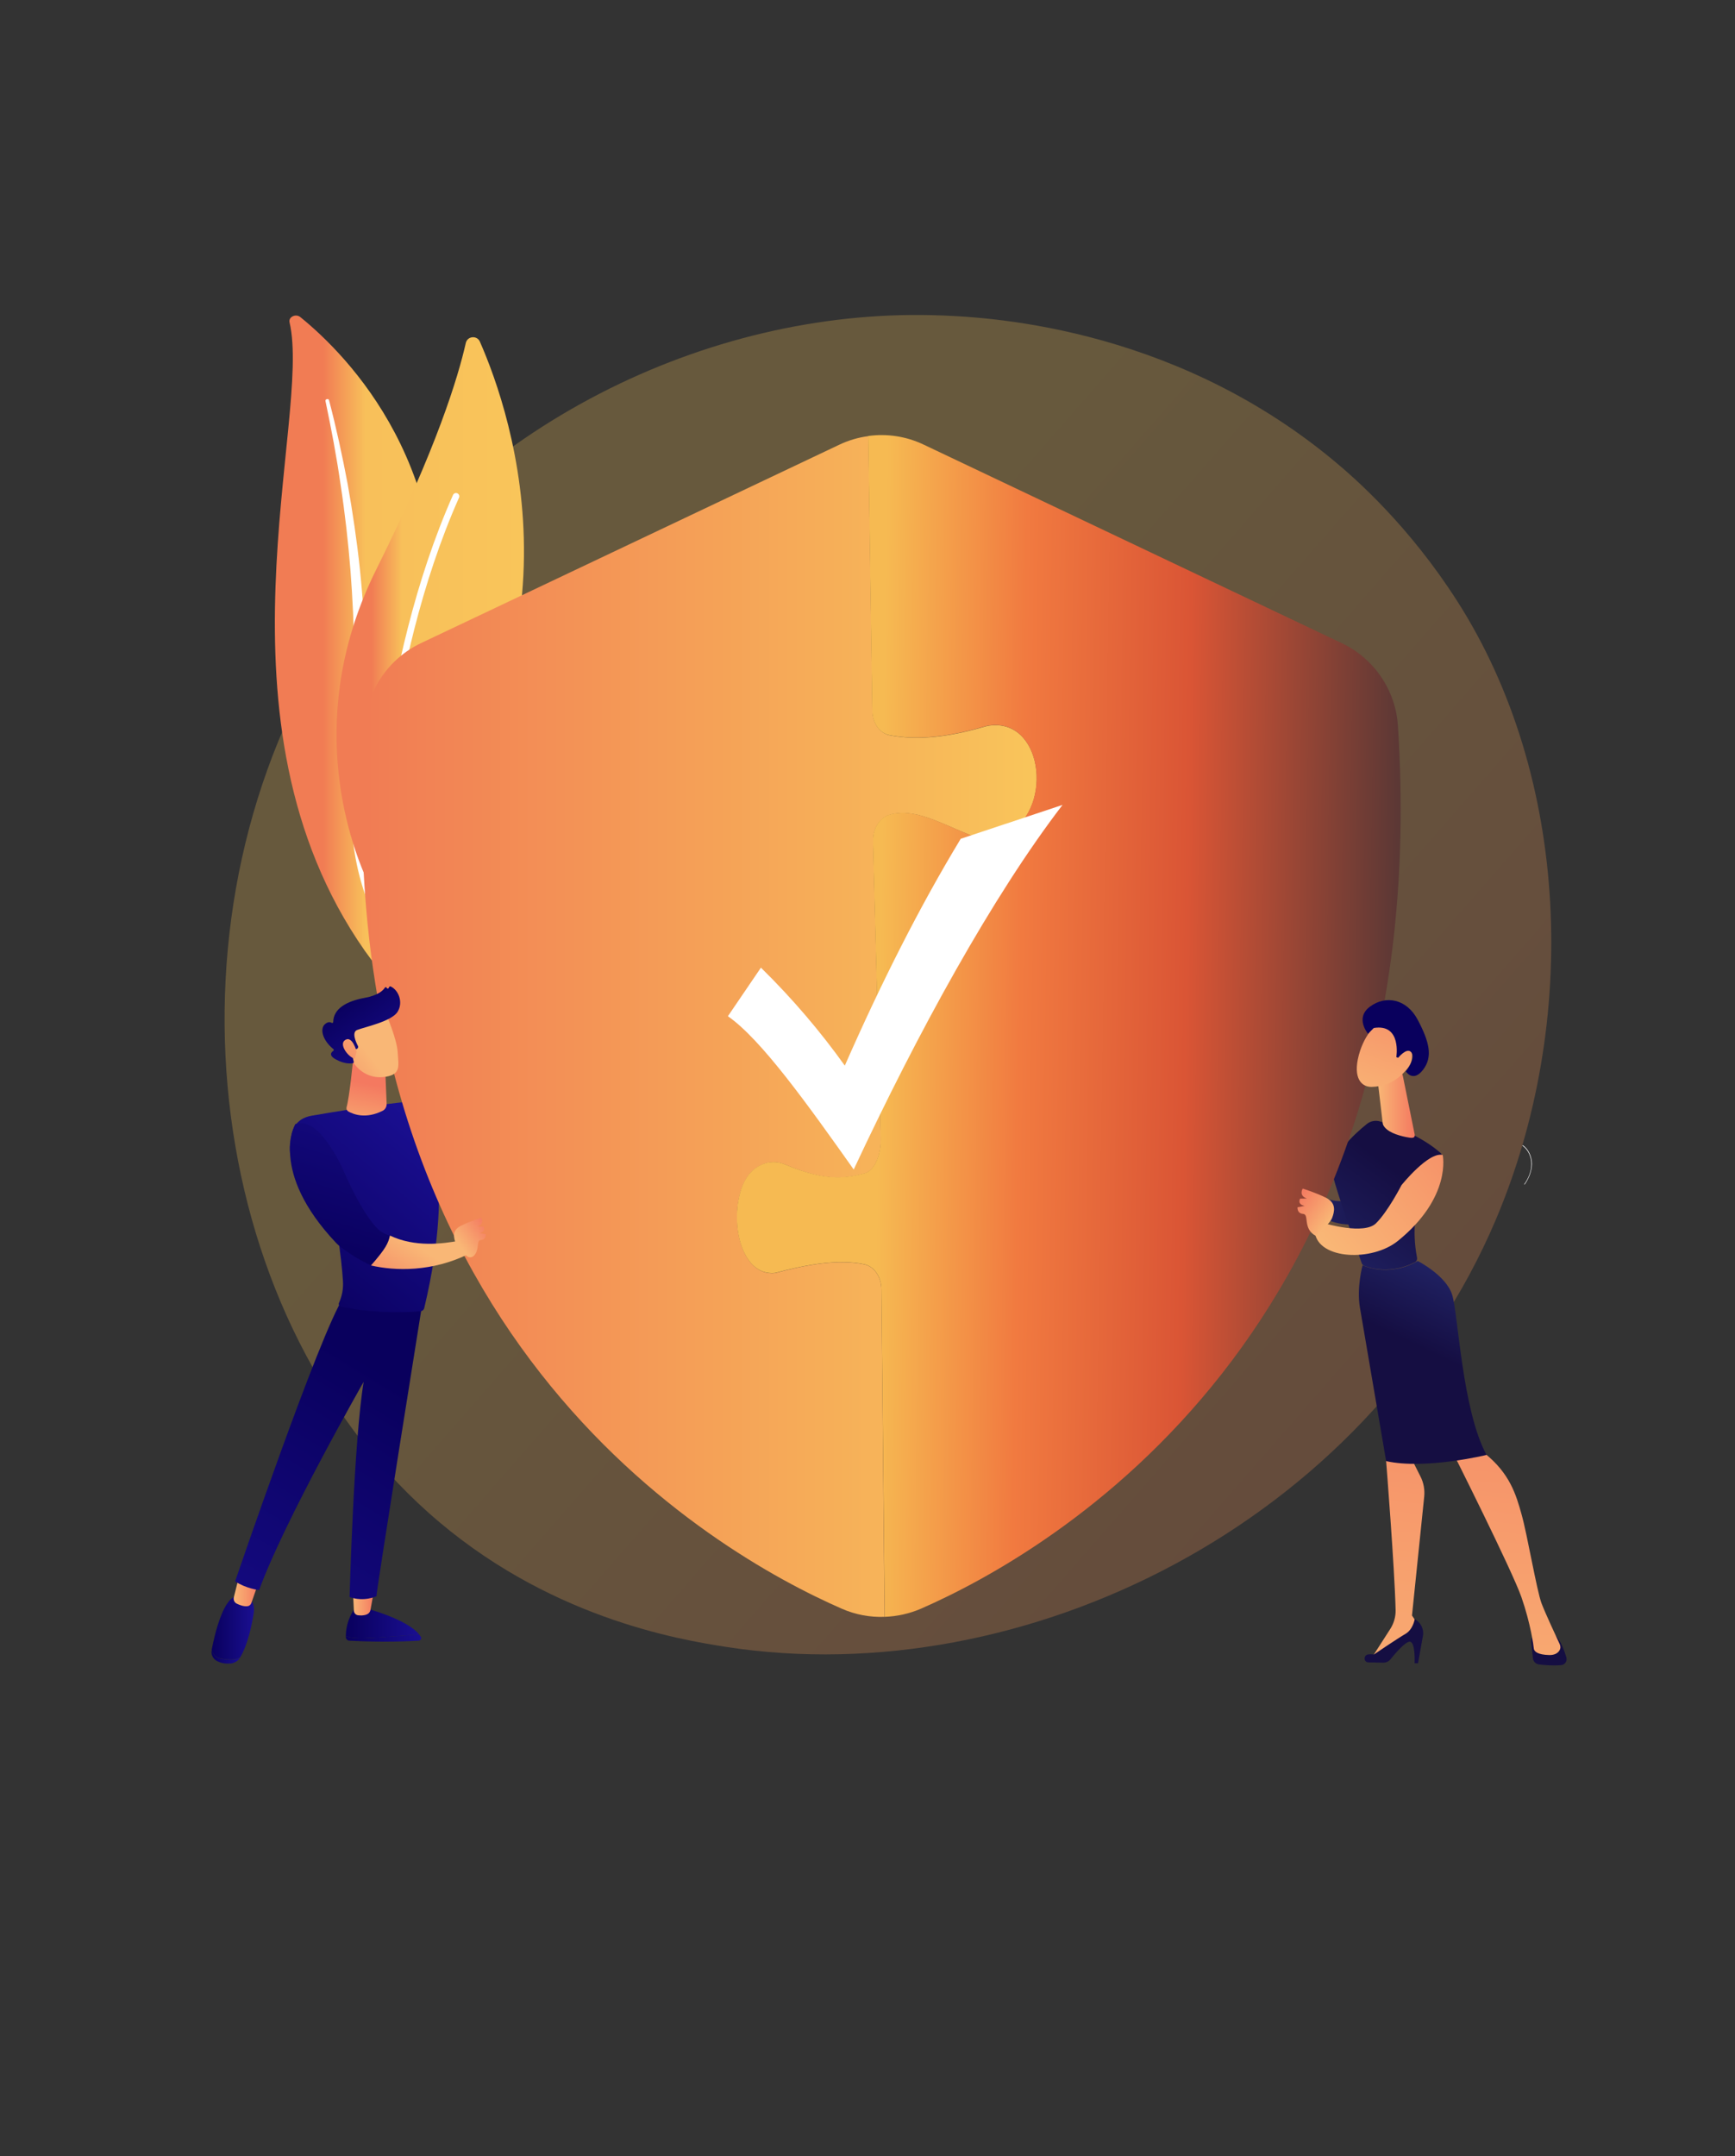 <?xml version="1.0" encoding="utf-8"?>
<!-- Generator: Adobe Illustrator 25.0.1, SVG Export Plug-In . SVG Version: 6.00 Build 0)  -->
<svg version="1.1" id="Livello_1" xmlns="http://www.w3.org/2000/svg" xmlns:xlink="http://www.w3.org/1999/xlink" x="0px" y="0px"
	 viewBox="0 0 1208 1501" style="enable-background:new 0 0 1208 1501;" xml:space="preserve">
<rect x="0" y="0" width="1208" height="1501" fill="#333333" stroke="none"/>
<style type="text/css">
	.st0{opacity:0.26;fill:url(#SVGID_1_);}
	.st1{fill:#BFC8D6;}
	.st2{fill:#FFFFFF;}
	.st3{fill:url(#SVGID_2_);}
	.st4{opacity:0.8;}
	.st5{fill:url(#SVGID_3_);}
	.st6{fill:url(#SVGID_4_);}
	.st7{fill:url(#SVGID_5_);}
	.st8{fill:url(#SVGID_6_);}
	.st9{fill:url(#SVGID_7_);}
	.st10{fill:url(#SVGID_8_);}
	.st11{fill:url(#SVGID_9_);}
	.st12{fill:url(#SVGID_10_);}
	.st13{opacity:0.3;fill:url(#SVGID_11_);}
	.st14{fill:url(#SVGID_12_);}
	.st15{opacity:0.3;fill:url(#SVGID_13_);}
	.st16{opacity:0.9;fill:#D8DEE8;}
	.st17{fill:url(#SVGID_14_);}
	.st18{opacity:0.3;fill:url(#SVGID_15_);}
	.st19{fill:url(#SVGID_16_);}
	.st20{fill:url(#SVGID_17_);}
	.st21{opacity:0.3;fill:url(#SVGID_18_);}
	.st22{fill:url(#SVGID_19_);}
	.st23{fill:url(#SVGID_20_);}
	.st24{fill:url(#SVGID_21_);}
	.st25{fill:url(#SVGID_22_);}
	.st26{fill:url(#SVGID_23_);}
	.st27{opacity:0.3;fill:url(#SVGID_24_);}
	.st28{fill:url(#SVGID_25_);}
	.st29{fill:url(#SVGID_26_);}
	.st30{fill:url(#SVGID_27_);}
	.st31{fill:url(#SVGID_28_);}
	.st32{fill:url(#SVGID_29_);}
	.st33{fill:url(#SVGID_30_);}
	.st34{fill:url(#SVGID_31_);}
	.st35{fill:url(#SVGID_32_);}
	.st36{opacity:0.3;fill:url(#SVGID_33_);}
	.st37{fill:url(#SVGID_34_);}
	.st38{fill:url(#SVGID_35_);}
	.st39{opacity:0.26;fill:url(#SVGID_36_);}
	.st40{fill:url(#SVGID_37_);}
	.st41{fill:url(#SVGID_38_);}
	.st42{fill:url(#SVGID_39_);}
	.st43{fill:url(#SVGID_40_);}
	.st44{fill:url(#SVGID_41_);}
	.st45{fill:url(#SVGID_42_);}
	.st46{fill:url(#SVGID_43_);}
	.st47{fill:url(#SVGID_44_);}
	.st48{fill:url(#SVGID_45_);}
	.st49{fill:url(#SVGID_46_);}
	.st50{fill:url(#SVGID_47_);}
	.st51{fill:url(#SVGID_48_);}
	.st52{fill:url(#SVGID_49_);}
	.st53{fill:url(#SVGID_50_);}
	.st54{fill:url(#SVGID_51_);}
	.st55{fill:url(#SVGID_52_);}
	.st56{fill:url(#SVGID_53_);}
	.st57{fill:url(#SVGID_54_);}
	.st58{fill:url(#SVGID_55_);}
	.st59{fill:url(#SVGID_56_);}
	.st60{fill:url(#SVGID_57_);}
	.st61{fill:url(#SVGID_58_);}
	.st62{fill:url(#SVGID_59_);}
	.st63{fill:url(#SVGID_60_);}
	.st64{fill:url(#SVGID_61_);}
	.st65{fill:url(#SVGID_62_);}
	.st66{fill:url(#SVGID_63_);}
	.st67{fill:url(#SVGID_64_);}
	.st68{fill:url(#SVGID_65_);}
	.st69{fill:url(#SVGID_66_);}
	.st70{fill:url(#SVGID_67_);}
	.st71{fill:url(#SVGID_68_);}
	.st72{fill:url(#SVGID_69_);}
	.st73{fill:url(#SVGID_70_);}
	.st74{fill:url(#SVGID_71_);}
	.st75{fill:url(#SVGID_72_);}
	.st76{opacity:0.6;fill:#FFFFFF;}
	.st77{opacity:0.26;fill:url(#SVGID_73_);}
	.st78{fill:url(#SVGID_74_);}
	.st79{opacity:0.3;fill:url(#SVGID_75_);}
	.st80{fill:url(#SVGID_76_);}
	.st81{fill:url(#SVGID_77_);}
	.st82{opacity:0.3;fill:url(#SVGID_78_);}
	.st83{fill:url(#SVGID_79_);}
	.st84{fill:url(#SVGID_80_);}
	.st85{clip-path:url(#SVGID_82_);fill:url(#SVGID_83_);}
	.st86{opacity:0.3;clip-path:url(#SVGID_82_);fill:url(#SVGID_84_);}
	.st87{fill:url(#SVGID_85_);}
	.st88{fill:url(#SVGID_86_);}
	.st89{fill:url(#SVGID_87_);}
	.st90{fill:url(#SVGID_88_);}
	.st91{fill:url(#SVGID_89_);}
	.st92{fill:url(#SVGID_90_);}
	.st93{fill:url(#SVGID_91_);}
	.st94{fill:url(#SVGID_92_);}
	.st95{fill:url(#SVGID_93_);}
	.st96{fill:url(#SVGID_94_);}
	.st97{fill:url(#SVGID_95_);}
	.st98{fill:url(#SVGID_96_);}
	.st99{fill:#26264F;}
	.st100{fill:url(#SVGID_97_);}
	.st101{fill:url(#SVGID_98_);}
	.st102{fill:url(#SVGID_99_);}
	.st103{fill:url(#SVGID_100_);}
	.st104{fill:url(#SVGID_101_);}
	.st105{opacity:0.3;fill:url(#SVGID_102_);}
	.st106{fill:url(#SVGID_103_);}
	.st107{fill:url(#SVGID_104_);}
	.st108{fill:url(#SVGID_105_);}
	.st109{fill:url(#SVGID_106_);}
	.st110{fill:url(#SVGID_107_);}
	.st111{fill:url(#SVGID_108_);}
	.st112{fill:url(#SVGID_109_);}
	.st113{fill:url(#SVGID_110_);}
	.st114{fill:url(#SVGID_111_);}
	.st115{opacity:0.3;fill:url(#SVGID_112_);}
	.st116{fill:url(#SVGID_113_);}
	.st117{fill:url(#SVGID_114_);}
	.st118{fill:url(#SVGID_115_);}
	.st119{fill:url(#SVGID_116_);}
	.st120{fill:url(#SVGID_117_);}
	.st121{fill:url(#SVGID_118_);}
	.st122{fill:url(#SVGID_119_);}
	.st123{fill:url(#SVGID_120_);}
	.st124{fill:url(#SVGID_121_);}
	.st125{opacity:0.26;fill:url(#SVGID_122_);}
	.st126{fill:url(#SVGID_123_);}
	.st127{fill:url(#SVGID_124_);}
	.st128{fill:url(#SVGID_125_);}
	.st129{fill:url(#SVGID_126_);}
	.st130{fill:url(#SVGID_127_);}
	.st131{fill:url(#SVGID_128_);}
	.st132{fill:url(#SVGID_129_);}
	.st133{fill:url(#SVGID_130_);}
	.st134{fill:url(#SVGID_131_);}
	.st135{fill:#ED985F;}
	.st136{fill:url(#SVGID_132_);}
	.st137{fill:#FFB27D;}
	.st138{fill:url(#SVGID_133_);}
	.st139{fill:url(#SVGID_134_);}
	.st140{fill:url(#SVGID_135_);}
	.st141{fill:url(#SVGID_136_);}
	.st142{fill:url(#SVGID_137_);}
	.st143{fill:url(#SVGID_138_);}
	.st144{fill:url(#SVGID_139_);}
	.st145{fill:url(#SVGID_140_);}
	.st146{fill:url(#SVGID_141_);}
	.st147{fill:url(#SVGID_142_);}
	.st148{fill:url(#SVGID_143_);}
	.st149{fill:url(#SVGID_144_);}
	.st150{fill:url(#SVGID_145_);}
	.st151{fill:url(#SVGID_146_);}
	.st152{fill:url(#SVGID_147_);}
	.st153{fill:url(#SVGID_148_);}
	.st154{fill:url(#SVGID_149_);}
	.st155{fill:url(#SVGID_150_);}
	.st156{fill:url(#SVGID_151_);}
	.st157{fill:url(#SVGID_152_);}
	.st158{fill:url(#SVGID_153_);}
	.st159{fill:#2E3552;}
</style>
<g>
	<linearGradient id="SVGID_1_" gradientUnits="userSpaceOnUse" x1="1159.219" y1="1164.34" x2="465.796" y2="557.595">
		<stop  offset="5.618000e-03" style="stop-color:#F17C54"/>
		<stop  offset="0.802" style="stop-color:#F7B659"/>
		<stop  offset="1" style="stop-color:#F9C55A"/>
	</linearGradient>
	<path class="st0" d="M1041.4,849.2c-89.6,211-328.3,329.2-535.4,297.3c-33.7-5.2-126-20.6-207.8-93.6
		c-157.4-140.4-191.1-418.3-64.1-614.2c92.4-142.6,258.1-223.4,415.5-219.3c33.9,0.9,163.8,6.2,278,100.4
		c16.8,13.8,53.8,46.7,87.1,98.8C1093,541.1,1099.8,711.7,1041.4,849.2z"/>
	<g>
		<g>
			<linearGradient id="SVGID_2_" gradientUnits="userSpaceOnUse" x1="191.331" y1="482.206" x2="371.506" y2="482.206">
				<stop  offset="0.187" style="stop-color:#F17C54"/>
				<stop  offset="0.326" style="stop-color:#F7B659"/>
				<stop  offset="0.349" style="stop-color:#F8C05A"/>
				<stop  offset="1" style="stop-color:#F9C55A"/>
			</linearGradient>
			<path class="st3" d="M201.6,224.4c-0.9-3.8,4.4-6.3,7.6-3.6c32.9,26.7,111.9,106.5,92.2,246.1c-24.7,175.1,17.5,239,70.1,277.9
				c0,0-72.2-18.3-117.6-83.1C142.4,502.4,217.3,291.2,201.6,224.4z"/>
		</g>
		<path class="st2" d="M226.6,279.1c4.1,19.5,7.8,39,10.6,58.7c3,19.6,5.2,39.3,6.8,59c1.5,19.7,2.5,39.5,2.6,59.2
			c0.2,19.8-0.7,39.5-1.6,59.3c-0.8,19.8-1.7,39.8-0.2,59.8c1.4,20.1,5.6,40.3,14,59.2c2.1,4.7,4.3,9.4,6.8,14
			c2.4,4.6,5,9.1,7.8,13.6c5.5,8.9,11.7,17.5,18.7,25.7c13.9,16.3,30.7,30.7,49.1,43c1.9,1.3,4.7,1,6.2-0.7c1.5-1.6,1.1-4-0.7-5.3
			l0,0c-4.4-3.1-8.7-6.2-12.9-9.5c-2.1-1.6-4.1-3.3-6.2-5c-2-1.7-4.1-3.4-6-5.2c-7.8-7-15.1-14.4-21.7-22.3
			c-13.3-15.7-23.9-33.1-31.9-51.2c-3.9-9.1-7-18.4-9.3-27.9c-2.3-9.5-3.7-19.2-4.5-28.9c-1.6-19.5-0.9-39.3-0.3-59.1
			c0.6-19.8,1-39.7,0.5-59.6c-0.2-9.9-0.7-19.9-1.3-29.8c-0.3-5-0.7-9.9-1.1-14.9c-0.4-5-0.9-9.9-1.4-14.9
			c-2.1-19.8-5-39.5-8.5-59.2c-3.7-19.6-7.9-39.1-13-58.5c-0.1-0.6-0.8-0.9-1.4-0.8C226.9,278,226.5,278.5,226.6,279.1z"/>
	</g>
	<g>
		<g>
			<g>
				<linearGradient id="SVGID_3_" gradientUnits="userSpaceOnUse" x1="234.284" y1="426.319" x2="364.83" y2="426.319">
					<stop  offset="0.187" style="stop-color:#F17C54"/>
					<stop  offset="0.326" style="stop-color:#F7B659"/>
					<stop  offset="0.349" style="stop-color:#F8C05A"/>
					<stop  offset="1" style="stop-color:#F9C55A"/>
				</linearGradient>
				<path class="st5" d="M269.2,615.4c-4,4.3-11.1,3-13.5-2.3c-13.4-29.5-43.7-116.5,6.3-216.7c42.2-84.6,57.1-134.5,62.3-157.6
					c1.1-4.9,7.8-5.5,9.8-1C356.4,288.4,415.3,460.3,269.2,615.4z"/>
			</g>
			<path class="st2" d="M261.9,612.2c-0.1,0-0.3,0-0.4,0c-1.3,0-2.3-1.1-2.3-2.3c0-1.4,2.8-145,56.2-265.3c0.5-1.2,1.9-1.7,3-1.2
				c1.2,0.5,1.7,1.9,1.2,3c-53,119.4-55.8,262.1-55.8,263.5C263.8,611.1,262.9,612,261.9,612.2z"/>
		</g>
	</g>
	<g>
		
			<linearGradient id="SVGID_4_" gradientUnits="userSpaceOnUse" x1="4312.277" y1="2306.169" x2="4224.397" y2="2414.205" gradientTransform="matrix(-0.694 0.721 0.721 0.694 2174.699 -3897.58)">
			<stop  offset="0" style="stop-color:#2B3582"/>
			<stop  offset="1" style="stop-color:#150E42"/>
		</linearGradient>
		<path class="st6" d="M875.3,820.3c-0.5-1.1,0.6-2.3,1.7-1.9c4.3,1.7,12.2,3.9,18.1,0.5c0.3-0.2,0.6-0.3,0.9-0.5
			c-0.5-0.7-1.3-1.3-2.5-1.4c-3.5-0.2-4.7-5.4-4.7-5.4s3,1.9,6.4,1.1c2.9-0.7,7,1,8.9,4.3c8.5,10.5,19.3,24.9,41.1,16.7
			c21.8-8.2,9.2-52.1,9.2-52.1l26.6,37c0,0-0.1,26.3-32.5,32.9c-32.3,6.6-48.2-25.6-48.2-25.6S883,836.6,875.3,820.3z"/>
		
			<linearGradient id="SVGID_5_" gradientUnits="userSpaceOnUse" x1="1362.766" y1="1171.2" x2="1543.341" y2="1163.158" gradientTransform="matrix(1 1.890000e-02 -1.890000e-02 1 -1610.221 -13.44)">
			<stop  offset="0" style="stop-color:#2B3582"/>
			<stop  offset="1" style="stop-color:#150E42"/>
		</linearGradient>
		<path class="st7" d="M1066.1,1142.6l1.2,11.7c0.2,2.2,1.9,4,4.1,4.3c3.7,0.5,9.7,1,15.6,0.5c2.6-0.2,4.3-2.8,3.6-5.3
			c-1.3-4.5-3.8-11.3-7.5-15.4l-12.9-0.2C1067.8,1138.2,1065.9,1140.3,1066.1,1142.6z"/>
		
			<linearGradient id="SVGID_6_" gradientUnits="userSpaceOnUse" x1="-1427.827" y1="1209.624" x2="-1391.976" y2="790.611" gradientTransform="matrix(1 1.890000e-02 -1.890000e-02 1 2409.273 62.458)">
			<stop  offset="0" style="stop-color:#F9B776"/>
			<stop  offset="1" style="stop-color:#F47960"/>
		</linearGradient>
		<path class="st8" d="M967.5,1004.3l-2.4,12.8c0,0,5.9,74.1,6.6,103.7c0.1,4.6-1.2,9.2-3.7,13.1l-13.1,20.4l32.6-18.4l0.7-3.9
			l-5.1-7.4l8.5-82.7c0.5-4.9-0.4-9.8-2.6-14.1l-6.4-12.7L967.5,1004.3z"/>
		
			<linearGradient id="SVGID_7_" gradientUnits="userSpaceOnUse" x1="1362.385" y1="1162.651" x2="1542.959" y2="1154.61" gradientTransform="matrix(1 1.890000e-02 -1.890000e-02 1 -1610.221 -13.44)">
			<stop  offset="0" style="stop-color:#2B3582"/>
			<stop  offset="1" style="stop-color:#150E42"/>
		</linearGradient>
		<path class="st9" d="M952.8,1157.2l10.3,0.2c1.9,0,3.8-0.8,5-2.3c3.3-4.1,10.1-12.1,13.3-12.3c4.3-0.2,3.5,15,3.5,15l2.4,0
			l3.4-18.9c0.9-4.7-1.4-9.5-5.7-11.8l0,0c0,0-1.1,7.2-6.5,10.3c-5.4,3.1-21.9,14.3-21.9,14.3s-2-0.3-4.2,0
			C949.1,1152.4,949.5,1157.2,952.8,1157.2z"/>
		
			<linearGradient id="SVGID_8_" gradientUnits="userSpaceOnUse" x1="-1355.71" y1="1215.856" x2="-1319.849" y2="796.736" gradientTransform="matrix(1 1.890000e-02 -1.890000e-02 1 2409.273 62.458)">
			<stop  offset="0" style="stop-color:#F9B776"/>
			<stop  offset="1" style="stop-color:#F47960"/>
		</linearGradient>
		<path class="st10" d="M1011.6,1011.2c0,0,41.2,82,47.7,100.6c6.5,18.7,8.5,34.2,8.6,35.6c0.1,2.3,2.9,4.5,10.7,4.7
			c4,0.1,6.1-1.5,7.1-3.1c0.9-1.3,0.9-3,0.3-4.4c-2.4-5.1-9.9-21.2-12.7-28.5c-3.3-8.7-10-48.2-13.9-61.9
			c-3.8-13.7-8.2-28.6-25.8-42.6C1033.6,1011.6,1021.6,999.4,1011.6,1011.2z"/>
		<linearGradient id="SVGID_9_" gradientUnits="userSpaceOnUse" x1="878.165" y1="948.021" x2="976.09" y2="817.964">
			<stop  offset="0" style="stop-color:#2B3582"/>
			<stop  offset="1" style="stop-color:#150E42"/>
		</linearGradient>
		<path class="st11" d="M986.6,875.4c-7.2-37.7,10.4-61.3,16.6-68.4c1.2-1.3,1-3.3-0.3-4.5c-13.2-11.7-32.7-18.9-41.9-21.8
			c-3.2-1-6.7-0.4-9.3,1.7c-8.4,6.7-26.1,22.7-23.5,36.2c1.8,9.3,17.1,52.6,19.9,60.7c0.3,0.9,1,1.6,1.8,1.9
			c4.3,1.7,18.6,5.9,34.9-2.4C986.2,878.3,986.9,876.8,986.6,875.4z"/>
		<linearGradient id="SVGID_10_" gradientUnits="userSpaceOnUse" x1="1042.076" y1="842.996" x2="994.643" y2="940.92">
			<stop  offset="0" style="stop-color:#2B3582"/>
			<stop  offset="1" style="stop-color:#150E42"/>
		</linearGradient>
		<path class="st12" d="M1011.1,901.4c-4.2-13.6-24-23.6-24-23.6c-20.6,11.8-38.4,3-38.4,3s-4.3,15.3-1.8,29.7
			c2.5,14.4,18.2,106.6,18.2,106.6c27.4,6.1,69.9-4.3,69.9-4.3C1018,981.4,1015.3,915,1011.1,901.4z"/>
		
			<linearGradient id="SVGID_11_" gradientUnits="userSpaceOnUse" x1="-1436.431" y1="733.24" x2="-1410.678" y2="732.753" gradientTransform="matrix(1 1.890000e-02 -1.890000e-02 1 2409.273 62.458)">
			<stop  offset="0" style="stop-color:#F9B776"/>
			<stop  offset="1" style="stop-color:#F47960"/>
		</linearGradient>
		<path style="fill:url(#SVGID_11_);" d="M976.7,748.8l8.2,40.5c0.8,3.6-2.4,2.9-6,2.2c-5.9-1.2-13.4-3.6-15.8-8.3
			c-0.2-0.5-0.4-1-0.4-1.5l-3.3-28c-0.3-2.2,1-4.4,3-5.2l7.5-3.2C972.7,744,976,745.7,976.7,748.8z"/>
		<path class="st2" d="M1061.4,824.6c0.1,0,0.1,0,0.2-0.1c3.2-4.6,4.9-9.5,5-14.1c0-5.4-2.4-10.5-6.3-13.2c-0.1-0.1-0.2,0-0.3,0.1
			s0,0.2,0.1,0.3c3.8,2.7,6.2,7.6,6.1,12.9c0,4.5-1.7,9.3-4.9,13.8c-0.1,0.1,0,0.2,0.1,0.3C1061.3,824.6,1061.3,824.6,1061.4,824.6z
			"/>
	</g>
	<g>
		
			<linearGradient id="SVGID_12_" gradientUnits="userSpaceOnUse" x1="-6241.002" y1="1140.22" x2="-6188.571" y2="1140.22" gradientTransform="matrix(1 0 0 1 6481.812 0)">
			<stop  offset="0" style="stop-color:#09005D"/>
			<stop  offset="1" style="stop-color:#1A0F91"/>
		</linearGradient>
		<path class="st14" d="M291.8,1137.7c-9,0.8-24.6,2-36.9,2.6c-7.4,0.3-11.6-0.4-14.1-1.4c0,0.3,0,0.5,0,0.8
			c0.1,1.3,1.1,2.3,2.4,2.4c23.2,1.3,41.7,0.4,48.3,0c1.4-0.1,2.2-1.6,1.5-2.7C292.6,1138.8,292.2,1138.2,291.8,1137.7z"/>
		
			<linearGradient id="SVGID_13_" gradientUnits="userSpaceOnUse" x1="-6241.004" y1="1129.944" x2="-6190.051" y2="1129.944" gradientTransform="matrix(1 0 0 1 6481.812 0)">
			<stop  offset="0" style="stop-color:#09005D"/>
			<stop  offset="1" style="stop-color:#1A0F91"/>
		</linearGradient>
		<path style="fill:url(#SVGID_13_);" d="M254.9,1140.3c12.3-0.5,27.9-1.8,36.9-2.6c-8.8-10.8-36.9-18.1-36.9-18.1H247
			c-5.4,7.8-6.2,15.3-6.2,19.3C243.3,1139.9,247.5,1140.6,254.9,1140.3z"/>
		
			<linearGradient id="SVGID_14_" gradientUnits="userSpaceOnUse" x1="-6236.161" y1="1115.598" x2="-6221.392" y2="1115.598" gradientTransform="matrix(1 0 0 1 6481.812 0)">
			<stop  offset="0" style="stop-color:#F9B776"/>
			<stop  offset="1" style="stop-color:#F47960"/>
		</linearGradient>
		<path class="st17" d="M245.7,1106.6l0.7,14.7c0.1,1.6,1.3,2.9,2.9,3.1c1.6,0.2,3.7,0.3,5.9-0.5c1.4-0.5,2.4-1.6,2.7-3l2.6-14.3
			H245.7z"/>
		<g>
			
				<linearGradient id="SVGID_15_" gradientUnits="userSpaceOnUse" x1="-6334.583" y1="1153.221" x2="-6314.491" y2="1153.221" gradientTransform="matrix(1 0 0 1 6481.812 0)">
				<stop  offset="0" style="stop-color:#09005D"/>
				<stop  offset="1" style="stop-color:#1A0F91"/>
			</linearGradient>
			<path style="fill:url(#SVGID_15_);" d="M153.8,1154.6c-3.9-0.7-5.7-3.3-6.4-6.1c0,0,0,0.1,0,0.1c-0.6,2.9,0.8,6,3.4,7.5
				c3.2,1.8,6.7,2.1,9.4,1.9c2.9-0.2,5.6-1.7,7.1-4.2l0,0C164.4,1155.5,160.3,1155.8,153.8,1154.6z"/>
			
				<linearGradient id="SVGID_16_" gradientUnits="userSpaceOnUse" x1="-6334.438" y1="1133.227" x2="-6304.946" y2="1133.227" gradientTransform="matrix(1 0 0 1 6481.812 0)">
				<stop  offset="0" style="stop-color:#09005D"/>
				<stop  offset="1" style="stop-color:#1A0F91"/>
			</linearGradient>
			<path class="st19" d="M172.1,1111.1h-6.5c-9.9-0.3-16.2,26.8-18.2,37.3c0.7,2.8,2.5,5.4,6.4,6.1c6.5,1.2,10.6,0.9,13.5-0.9
				c5.4-9.1,8-22.5,9.3-30.3C178.1,1114.5,172.1,1111.1,172.1,1111.1z"/>
		</g>
		
			<linearGradient id="SVGID_17_" gradientUnits="userSpaceOnUse" x1="-6319.108" y1="1107.897" x2="-6301.458" y2="1107.897" gradientTransform="matrix(1 0 0 1 6481.812 0)">
			<stop  offset="0" style="stop-color:#F9B776"/>
			<stop  offset="1" style="stop-color:#F47960"/>
		</linearGradient>
		<path class="st20" d="M166.4,1097.5l-3.6,14.4c-0.4,1.8,0.4,3.6,2,4.4c2,1,4.9,2.1,7.5,1.8c1.2-0.1,2.3-1,2.7-2.2l5.3-15.2
			L166.4,1097.5z"/>
		
			<linearGradient id="SVGID_18_" gradientUnits="userSpaceOnUse" x1="-6203.512" y1="961.933" x2="-6354.204" y2="1208.781" gradientTransform="matrix(1 0 0 1 6481.812 0)">
			<stop  offset="0" style="stop-color:#09005D"/>
			<stop  offset="1" style="stop-color:#1A0F91"/>
		</linearGradient>
		<path style="fill:url(#SVGID_18_);" d="M294,907.6c0,0-32.4,202.5-31.9,203.6c0,0-8.9,4.1-18.7,0.5c0,0,2.9-108.3,9.8-149.8
			c0,0-55.3,96.8-72.8,145c0,0-9.2-1.1-16.7-6.1c0,0,59.5-174.2,75.4-197.4L294,907.6z"/>
		<linearGradient id="SVGID_19_" gradientUnits="userSpaceOnUse" x1="199.875" y1="906.716" x2="300.86" y2="787.371">
			<stop  offset="0" style="stop-color:#09005D"/>
			<stop  offset="1" style="stop-color:#1A0F91"/>
		</linearGradient>
		<path class="st22" d="M305.9,767.6c-2.2-0.8-4.5-1.2-6.8-1.3c-12.6-0.7-46,4.2-81.8,10.3c-12.6,2.1-14.4,11.2-15.3,18.8
			c-2,17,8.6,21.3,23.1,23.4c8.7,23.6,12.8,58,13.7,73.2c0.3,5-0.6,10-2.6,14.6l-0.2,0.5c-0.4,1,0.2,2.1,1.2,2.4
			c23.6,5.3,48.1,3.9,55.5,3.3c1.3-0.1,2.4-1,2.7-2.3c11.5-48.3,11.5-81.3,8.7-102.1C348.4,833.8,329.6,775.8,305.9,767.6z"/>
		<linearGradient id="SVGID_20_" gradientUnits="userSpaceOnUse" x1="295.084" y1="792.456" x2="304.024" y2="792.456">
			<stop  offset="0" style="stop-color:#53D8FF"/>
			<stop  offset="1" style="stop-color:#3840F7"/>
		</linearGradient>
		<path class="st23" d="M303,806.8c-3.1-20.9-6.7-27.1-7.5-27.6c0.1,0,0.3,0.1,0.5,0c0.2-0.1,0.2-0.3,0.2-0.4l-1,0.2
			c-0.1-0.4,0.1-0.6,0.2-0.7l0.6-0.1c1.1,0.4,4.8,6.5,8.1,28.5L303,806.8z"/>
		
			<linearGradient id="SVGID_21_" gradientUnits="userSpaceOnUse" x1="-6232.154" y1="794.894" x2="-6224.507" y2="754.744" gradientTransform="matrix(1 0 0 1 6481.812 0)">
			<stop  offset="0" style="stop-color:#F9B776"/>
			<stop  offset="1" style="stop-color:#F47960"/>
		</linearGradient>
		<path class="st24" d="M245.8,738.1c0,0-2.4,25.2-4.5,32.7c-0.3,1.1,0.2,2.3,1.2,2.9c3.6,2,12.1,5.4,23.8-0.4c1.9-0.9,3-2.9,2.9-5
			l-1-24.4L245.8,738.1z"/>
	</g>
	<g>
		<g>
			<g>
				<linearGradient id="SVGID_22_" gradientUnits="userSpaceOnUse" x1="252.126" y1="714.528" x2="721.659" y2="714.528">
					<stop  offset="5.618000e-03" style="stop-color:#F17C54"/>
					<stop  offset="0.802" style="stop-color:#F7B659"/>
					<stop  offset="1" style="stop-color:#F9C55A"/>
				</linearGradient>
				<path class="st25" d="M602,880.2c-18.4-4-41.3,0.3-62.3,6c-23.8,2.5-32.3-36.5-22.6-60.9c5.3-13.4,18.2-19.5,29.7-14.6
					c30.4,12.9,43.7,9,54.7,6.3c8.3-2,12.1-14.7,11.8-25l-5.4-206.3c-0.2-8.4,4.2-16.1,10.9-18.3c17-5.5,35.4,5.4,57.1,14.1
					c8.6,3.5,18.1,3.2,26.4-1.6c31.8-18.3,23.4-81.8-15.1-74.5c-21.8,6.4-45.8,10.8-67.9,6.4c-6.8-1.4-11.8-8.5-11.9-16.8
					l-2.8-191.4c-7,0.9-13.8,2.9-20.3,6L293.1,447.7c-22.5,10.7-37.5,32.7-39.1,57.5c-27.3,422,243.3,575.8,332,614.6
					c9.5,4.2,19.8,6.1,29.9,5.7l-2.2-227.8C613.7,889.2,608.8,881.7,602,880.2z"/>
			</g>
		</g>
		<g>
			<linearGradient id="SVGID_23_" gradientUnits="userSpaceOnUse" x1="983.978" y1="719.322" x2="612.188" y2="714.159">
				<stop  offset="2.247200e-02" style="stop-color:#583735"/>
				<stop  offset="0.427" style="stop-color:#DA5535"/>
				<stop  offset="0.736" style="stop-color:#F17A40"/>
				<stop  offset="1" style="stop-color:#F6BA52"/>
			</linearGradient>
			<path class="st26" d="M616,1125.5c8.6-0.3,17.2-2.2,25.3-5.7c88.7-38.8,359.3-192.6,332-614.6c-1.6-24.8-16.6-46.8-39.1-57.5
				L643.1,309.5c-12.2-5.8-25.6-7.8-38.6-6l2.8,191.4c0.1,8.4,5.1,15.5,11.9,16.8c22,4.4,46,0,67.9-6.4
				c38.5-7.3,46.9,56.2,15.1,74.5c-8.2,4.7-17.7,5.1-26.4,1.6c-21.6-8.7-40.1-19.6-57.1-14.1c-6.7,2.2-11.1,9.9-10.9,18.3l5.4,206.3
				c0.3,10.3-3.5,23.1-11.8,25c-11,2.6-24.3,6.5-54.7-6.3c-11.5-4.9-24.4,1.2-29.7,14.6c-9.7,24.5-1.2,63.4,22.6,60.9
				c21-5.6,43.9-10,62.3-6c6.9,1.5,11.8,9,11.8,17.5"/>
		</g>
	</g>
	<g>
		<linearGradient id="SVGID_24_" gradientUnits="userSpaceOnUse" x1="928.51" y1="873.786" x2="1065.452" y2="761.326">
			<stop  offset="0" style="stop-color:#F9B776"/>
			<stop  offset="1" style="stop-color:#F47960"/>
		</linearGradient>
		<path style="fill:url(#SVGID_24_);" d="M1004.5,804c0,0,6.5,29.3-31.2,59.8c-18,14.6-55,13-57.8-5.6l7.2-6.5c0,0,27,8,35.3-0.1
			c8.3-8.1,17.8-26.6,17.8-26.6S994.6,801.5,1004.5,804z"/>
		
			<linearGradient id="SVGID_25_" gradientUnits="userSpaceOnUse" x1="472.654" y1="857.157" x2="501.502" y2="857.157" gradientTransform="matrix(-0.805 -0.593 -0.593 0.805 1814.119 440.986)">
			<stop  offset="0" style="stop-color:#F9B776"/>
			<stop  offset="1" style="stop-color:#F47960"/>
		</linearGradient>
		<path class="st28" d="M916.1,860.3c0,0,9.8-8.2,11.4-12.5c1.6-4.3,3.1-10.2-4-13.9c-7.1-3.6-16.5-6.5-16.5-6.5s-3,4.9,2.9,6.9
			l-4.7,0.1c0,0-2.3,4,3.2,5l-5,1c0,0-0.5,4.3,3.9,4.6C911.8,845.4,906.8,855.3,916.1,860.3z"/>
	</g>
	<g>
		
			<linearGradient id="SVGID_26_" gradientUnits="userSpaceOnUse" x1="-1735.51" y1="668.1" x2="-1676.749" y2="563.524" gradientTransform="matrix(0.984 -0.176 0.176 0.984 2542.919 -190.315)">
			<stop  offset="0" style="stop-color:#F9B776"/>
			<stop  offset="1" style="stop-color:#F47960"/>
		</linearGradient>
		<path class="st29" d="M960.2,711.7c0,0-9.7,6.3-14.1,22.7c-4.4,16.4,2.1,22.4,9,22.2c6.8-0.2,16.8-2.2,25.6-13.8
			C989.5,731.1,972.9,704,960.2,711.7z"/>
		<linearGradient id="SVGID_27_" gradientUnits="userSpaceOnUse" x1="1024.027" y1="837.415" x2="1181.954" y2="1192.75">
			<stop  offset="0" style="stop-color:#09005D"/>
			<stop  offset="1" style="stop-color:#1A0F91"/>
		</linearGradient>
		<path class="st30" d="M972.2,735.9c0,0,3.9-23.5-15.7-20.3l-4,4c0,0-9.4-11,1.4-18.9c10.8-8,25.5-5.6,33.3,9.4
			c7.9,15,10.6,25.5,3.6,34.6c-7,9.1-12,1.1-12,1.1s7.7-9.5,3.5-13.6c-3-3-8.8,4.1-8.8,4.1L972.2,735.9z"/>
	</g>
	<g>
		<linearGradient id="SVGID_28_" gradientUnits="userSpaceOnUse" x1="222.619" y1="874.925" x2="270.052" y2="721.917">
			<stop  offset="0" style="stop-color:#09005D"/>
			<stop  offset="1" style="stop-color:#1A0F91"/>
		</linearGradient>
		<path class="st31" d="M273.1,860.5c-4-0.7-7.6-2.7-10-5c-11.2-10.9-22.8-38.1-22.8-38.1s-17.2-41.6-34.7-34.9
			c0,0-18.8,32.7,28.4,82.7c4.1,4.4,18.7,13.6,24.8,15.8C265.1,874.7,269.9,868.3,273.1,860.5z"/>
		
			<linearGradient id="SVGID_29_" gradientUnits="userSpaceOnUse" x1="564.006" y1="843.473" x2="534.479" y2="881.886" gradientTransform="matrix(0.995 -0.1 0.1 0.995 -349.706 88.23)">
			<stop  offset="0" style="stop-color:#F9B776"/>
			<stop  offset="1" style="stop-color:#F47960"/>
		</linearGradient>
		<path class="st32" d="M319.6,863.7c-11.3,2.1-30.6,4.7-48.1-3.6c-1.2,5.4-2.9,9-13.2,20.8c16.8,3.9,42.6,4.6,68.2-8.1L319.6,863.7
			z"/>
		
			<linearGradient id="SVGID_30_" gradientUnits="userSpaceOnUse" x1="4445.066" y1="3035.389" x2="4470.097" y2="3035.389" gradientTransform="matrix(0.805 -0.594 0.594 0.805 -5059.878 1065.598)">
			<stop  offset="0" style="stop-color:#F9B776"/>
			<stop  offset="1" style="stop-color:#F47960"/>
		</linearGradient>
		<path class="st33" d="M330.2,873.9c-1.4,1.6-3.8,1.8-5.3,0.3c-2.6-2.4-6.7-6.3-7.6-8.8c-1.4-3.7-2.7-8.9,3.4-12
			c6.1-3.2,14.3-5.6,14.3-5.6s2.6,4.2-2.5,6l4.1,0.1c0,0,2,3.5-2.8,4.4l4.4,0.9c0,0,0.4,3.7-3.4,4
			C331.5,863.4,334.1,869.4,330.2,873.9z"/>
	</g>
	<g>
		
			<linearGradient id="SVGID_31_" gradientUnits="userSpaceOnUse" x1="-6226.058" y1="732.401" x2="-6269.692" y2="765.788" gradientTransform="matrix(1 0 0 1 6481.812 0)">
			<stop  offset="0" style="stop-color:#F9B776"/>
			<stop  offset="1" style="stop-color:#F47960"/>
		</linearGradient>
		<path class="st34" d="M268.8,705.8c0,0,7.6,17.5,8.1,26.7c0.5,9.2,2.5,15.2-8.1,17c-10.6,1.9-19.6-3.4-24.5-12.6
			c0,0-7.6-14.1-5.9-19.9C240.1,711.3,268.8,705.8,268.8,705.8z"/>
		
			<linearGradient id="SVGID_32_" gradientUnits="userSpaceOnUse" x1="-6242.178" y1="694.797" x2="-6201.539" y2="747.119" gradientTransform="matrix(1 0 0 1 6481.812 0)">
			<stop  offset="0" style="stop-color:#09005D"/>
			<stop  offset="1" style="stop-color:#1A0F91"/>
		</linearGradient>
		<path class="st35" d="M247.9,730.4l0.6-0.3c0.8-0.3,1.1-1.3,0.7-2c-1.5-2.9-4.4-9.5-0.6-11.1c4.9-2,24.2-5.9,28.3-12.8
			c4-6.6,0.5-15.1-4.9-17.5c-0.4-0.2-0.8,0-1,0.3l-0.4,0.8c-0.3,0.6-1.2,0.5-1.3-0.1v0c-0.2-0.6-1-0.7-1.3-0.2
			c-1.3,2-4.7,5.4-14,7.1c-13.1,2.4-21.8,7.7-22,16.8c0,0.6-0.6,0.9-1.1,0.6c-1-0.6-2.5-0.9-4.6,0.9c-3.6,3-2.1,10.9,5.8,17.4
			c0.4,0.3,0.4,0.9,0,1.2c-1.4,0.9-3.6,3.2,2,6.1c5.7,3.1,10,2.8,11.6,2.5c0.4-0.1,0.7-0.5,0.6-0.9l-1.8-8c-0.1-0.5,0.2-0.9,0.7-0.9
			H247.9z"/>
		
			<linearGradient id="SVGID_33_" gradientUnits="userSpaceOnUse" x1="-6216.873" y1="714.158" x2="-6260.508" y2="747.545" gradientTransform="matrix(1 0 0 1 6481.812 0)">
			<stop  offset="0" style="stop-color:#F9B776"/>
			<stop  offset="1" style="stop-color:#F47960"/>
		</linearGradient>
		<path style="fill:url(#SVGID_33_);" d="M248.3,732c0,0-2.9-11.2-7.9-8.1c-5,3.1,2.6,12.5,6.6,13L248.3,732z"/>
	</g>
</g>
<path class="st2" d="M529.8,673.6c22.3,21.9,41.6,44.7,58.4,68.2c25.1-57.1,51.8-110.2,80.7-157.9l70.9-23.6
	C691,623.9,638.9,718.9,594.4,814.1c-32.2-45.4-64.4-90.6-87.6-106.7L529.8,673.6z"/>
</svg>
